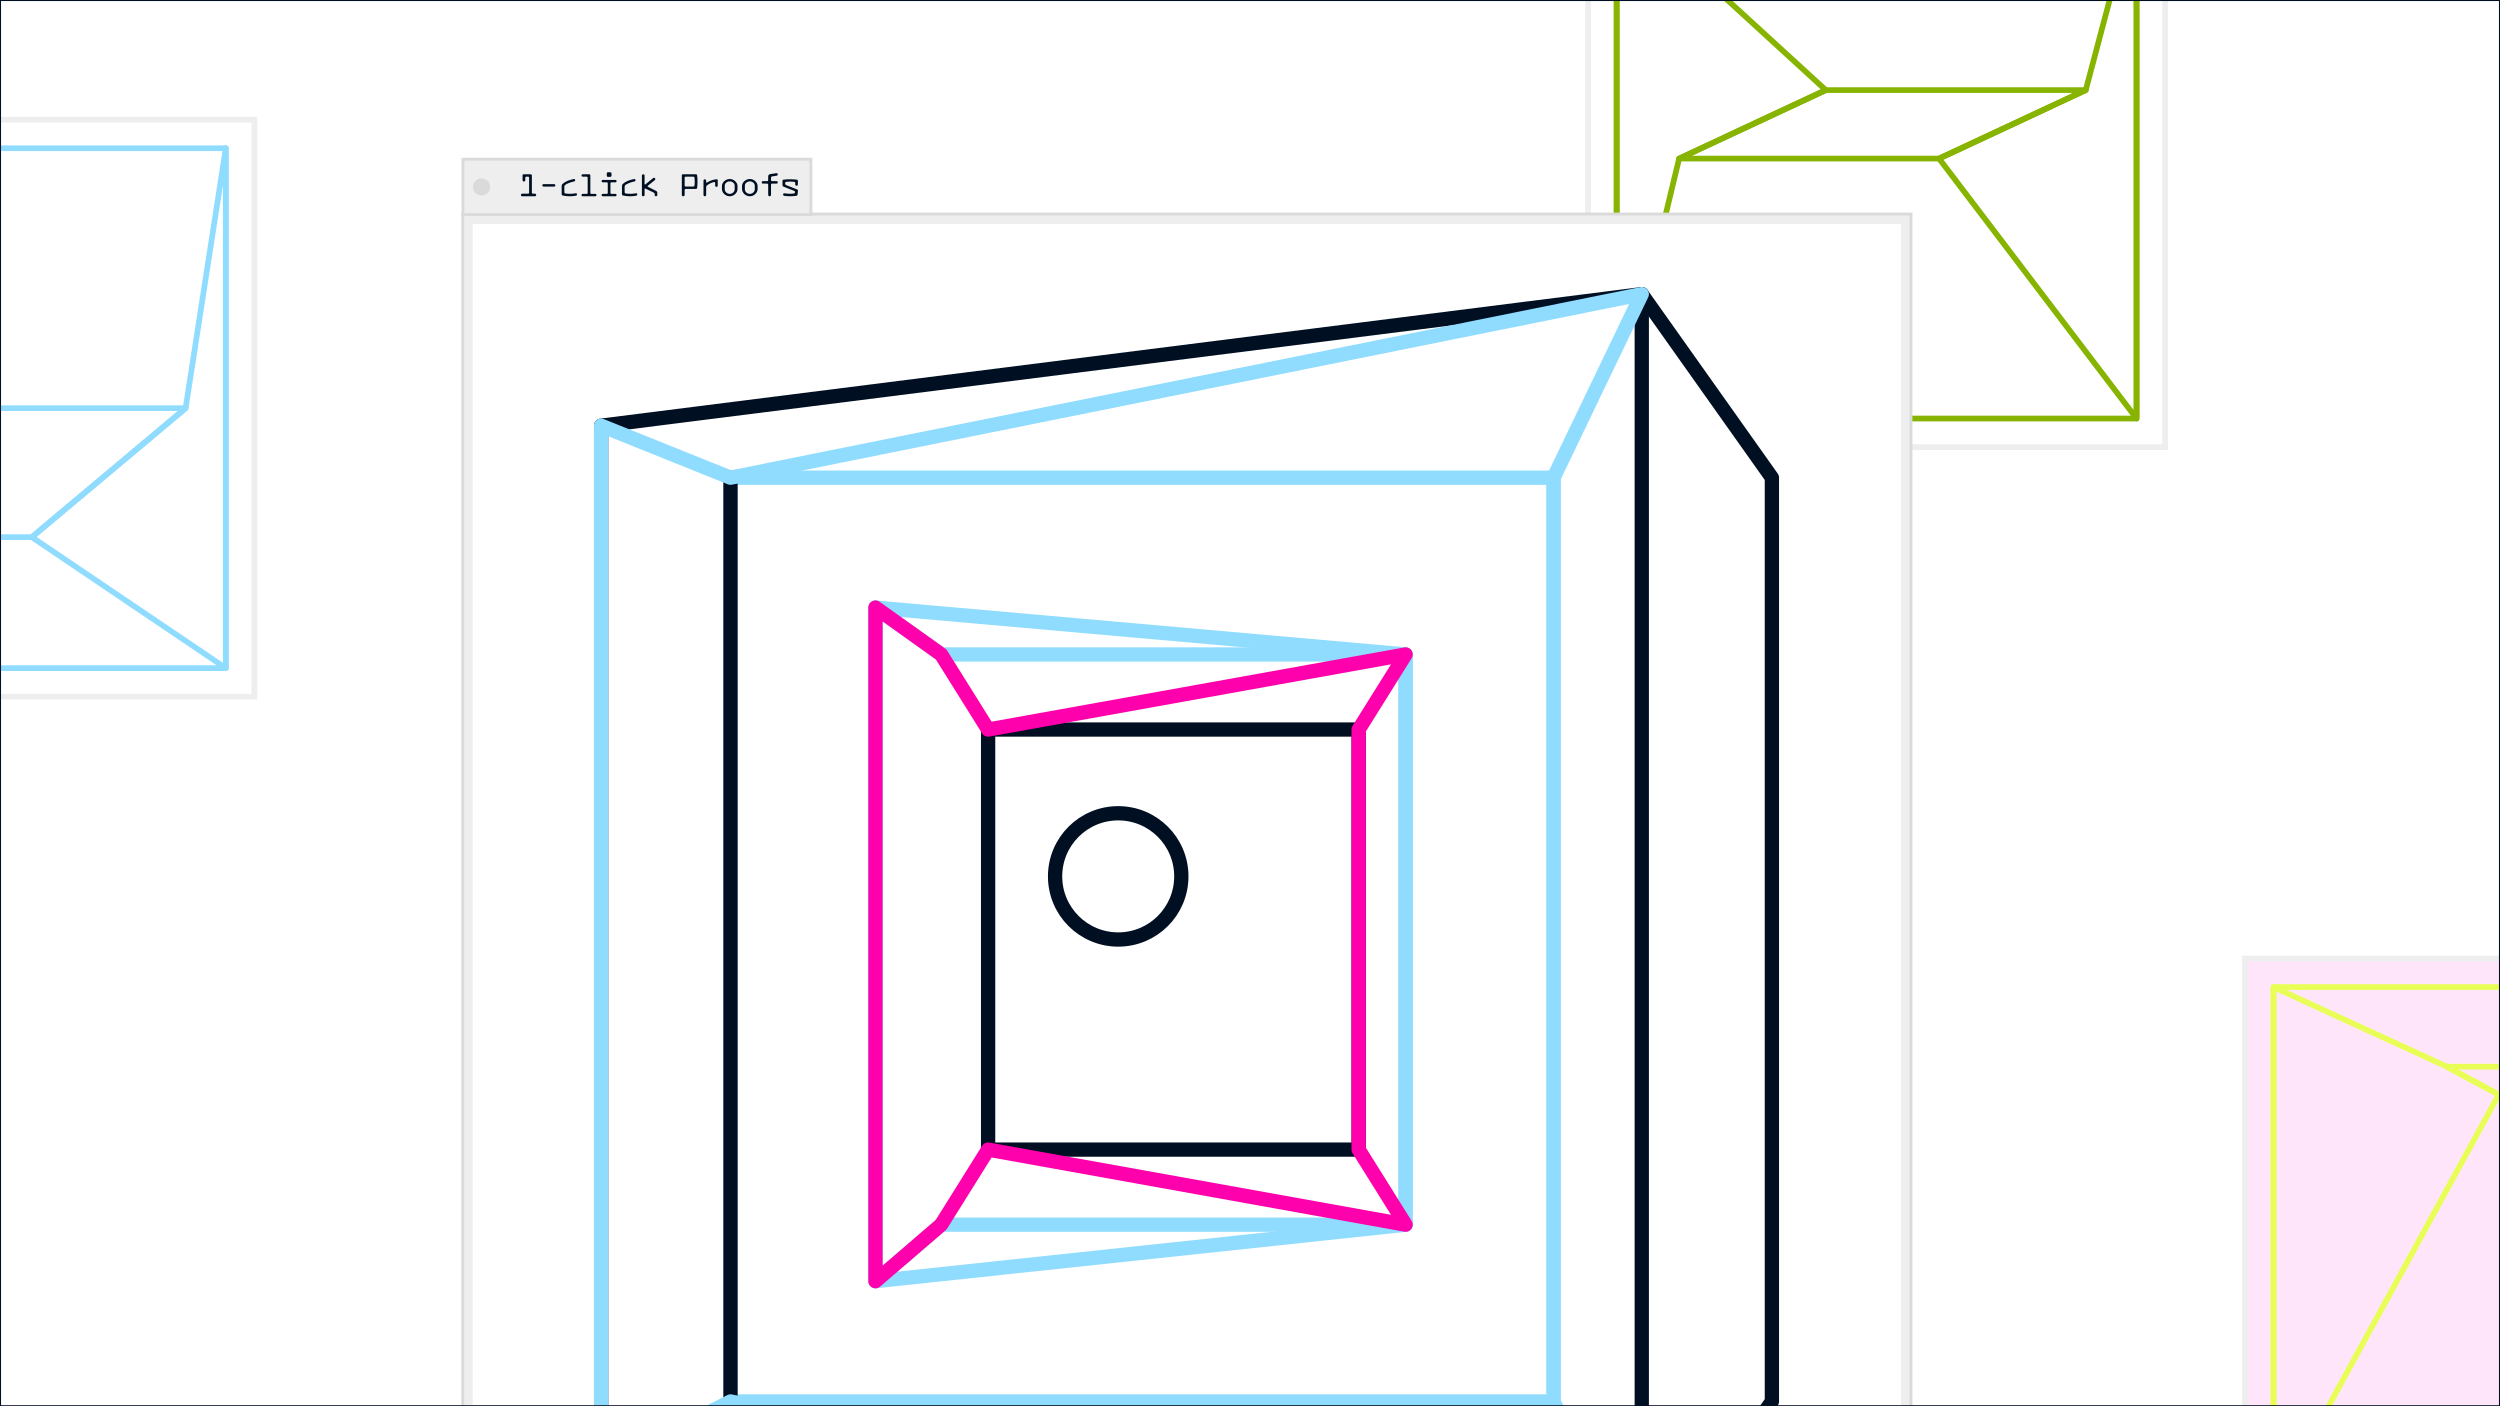 <svg width="2400" height="1350" viewBox="0 0 2400 1350" fill="none" xmlns="http://www.w3.org/2000/svg">
<rect x="0" y="0" width="2400" height="1350" fill="#333333" stroke="none"/>
<g clip-path="url(#clip0_861_6604)">
<rect width="2400" height="1350" fill="white"/>
<rect x="-309.742" y="114.873" width="553.948" height="553.948" fill="white"/>
<rect x="-309.742" y="114.873" width="553.948" height="553.948" stroke="#EEEEEE" stroke-width="5.485"/>
<path d="M-282.319 142.296V641.397H216.781V142.296H-282.319ZM-217.732 515.654V391.847H178.192L30.56 515.654H-217.732Z" stroke="#90DCFF" stroke-width="5.485" stroke-linejoin="round"/>
<path d="M216.783 142.296V641.397L30.561 515.654L178.194 391.847L216.783 142.296Z" stroke="#90DCFF" stroke-width="5.485" stroke-linejoin="round"/>
<rect x="1524.56" y="-124.742" width="553.948" height="553.948" fill="white"/>
<rect x="1524.56" y="-124.742" width="553.948" height="553.948" stroke="#EEEEEE" stroke-width="5.485"/>
<path d="M1551.98 -97.319V401.782H2051.08V-97.319H1551.98ZM1611.96 152.232L1752.76 86.49H2002.31L1861.51 152.232H1611.96Z" stroke="#86B400" stroke-width="5.485" stroke-linejoin="round"/>
<path d="M1551.98 -97.319L1752.76 86.49L1611.96 152.232L1551.98 401.782V-97.319Z" stroke="#86B400" stroke-width="5.485" stroke-linejoin="round"/>
<path d="M2051.08 -97.319V401.782L1861.51 152.232L2002.31 86.49L2051.08 -97.319Z" stroke="#86B400" stroke-width="5.485" stroke-linejoin="round"/>
<rect x="444.203" y="205.475" width="1390.35" height="1390.35" fill="#EEEEEE"/>
<rect x="444.203" y="205.475" width="1390.35" height="1390.35" stroke="#DADADA" stroke-width="2.742"/>
<rect width="1371.16" height="1371.16" transform="translate(453.802 215.073)" fill="white"/>
<path d="M1304.3 700.37H948.592V1103.61H1304.3V700.37Z" stroke="#010F22" stroke-width="13.712" stroke-linecap="round" stroke-linejoin="round"/>
<path d="M1491.44 458.586H701.279V1345.4H1491.44V458.586Z" stroke="#90DCFF" stroke-width="13.712" stroke-linecap="round" stroke-linejoin="round"/>
<path d="M1576.1 282.377L577.074 408.683L577.075 1408.96L1576.1 1521.6V282.377Z" stroke="#010F22" stroke-width="13.712" stroke-linecap="round" stroke-linejoin="round"/>
<path d="M1349.37 628.276L840.436 583.275V1229.94L1349.37 1175.7V628.276Z" stroke="#90DCFF" stroke-width="13.712" stroke-linecap="round" stroke-linejoin="round"/>
<path d="M1576.1 282.377L1701.01 458.586V1345.4L1576.1 1521.6" stroke="#010F22" stroke-width="13.712" stroke-linecap="round" stroke-linejoin="round"/>
<path d="M840.436 1229.94L903.514 1175.7H1349.37V628.276H903.514L840.436 583.275V1229.94Z" stroke="#90DCFF" stroke-width="13.712" stroke-linecap="round" stroke-linejoin="round"/>
<path d="M840.436 1229.94L903.514 1175.7L948.592 1103.61L1349.37 1175.7L1304.3 1103.61V700.371L1349.37 628.276L948.592 700.371L903.514 628.276L840.436 583.275V1229.94Z" stroke="#FE01AC" stroke-width="13.712" stroke-linecap="round" stroke-linejoin="round"/>
<path d="M701.279 458.586V1345.4" stroke="#010F22" stroke-width="13.712" stroke-linecap="round" stroke-linejoin="round"/>
<path d="M577.075 1408.96L701.279 1345.4L1576.1 1521.6L1491.44 1345.4V458.586L1576.1 282.377L701.279 458.586L577.074 408.683L577.075 1408.96Z" stroke="#90DCFF" stroke-width="13.712" stroke-linecap="round" stroke-linejoin="round"/>
<path d="M1073.48 901.94C1106.95 901.94 1134.08 874.808 1134.08 841.339C1134.08 807.87 1106.95 780.738 1073.48 780.738C1040.01 780.738 1012.88 807.87 1012.88 841.339C1012.88 874.808 1040.01 901.94 1073.48 901.94Z" stroke="#010F22" stroke-width="13.712" stroke-linecap="round" stroke-linejoin="round"/>
<rect x="444.448" y="152.825" width="334.073" height="53.196" fill="#EEEEEE"/>
<rect x="444.448" y="152.825" width="334.073" height="53.196" stroke="#DADADA" stroke-width="2.742"/>
<circle cx="462.274" cy="179.423" r="8.227" fill="#DADADA"/>
<path d="M511.649 185.95H513.519C514.213 185.95 514.726 186.463 514.726 187.187C514.726 187.911 514.213 188.423 513.519 188.423H501.302C500.609 188.423 500.096 187.911 500.096 187.187C500.096 186.463 500.609 185.95 501.302 185.95H506.883C507.547 185.95 507.939 185.558 507.939 184.894V170.656C507.939 169.992 507.547 169.6 506.883 169.6H505.345C504.681 169.6 504.289 169.992 504.289 170.656V172.918C504.289 173.703 503.776 174.246 502.992 174.246C502.207 174.246 501.664 173.703 501.664 172.918V168.363C501.664 167.7 502.057 167.307 502.72 167.307H509.326C510.111 167.307 510.593 167.79 510.593 168.574V184.894C510.593 185.558 510.985 185.95 511.649 185.95ZM521.834 176.749H531.91C532.604 176.749 533.116 177.262 533.116 177.956C533.116 178.65 532.604 179.163 531.91 179.163H521.834C521.141 179.163 520.628 178.65 520.628 177.956C520.628 177.262 521.141 176.749 521.834 176.749ZM541.763 179.163V184.502C541.763 185.165 542.155 185.618 542.789 185.739C546.137 186.251 549.335 186.161 552.623 185.558C553.286 185.407 553.829 185.799 553.92 186.463C554.01 187.156 553.588 187.73 552.955 187.88C548.852 188.665 544.297 188.604 540.225 187.699C539.591 187.549 539.199 187.066 539.199 186.402V178.469C539.199 177.805 539.471 177.141 539.923 176.659C542.367 174.336 546.439 172.677 550.813 171.862C551.507 171.742 552.05 172.134 552.17 172.828C552.261 173.522 551.839 174.095 551.175 174.215C547.887 174.879 544.78 175.995 542.608 177.473C542.065 177.865 541.763 178.499 541.763 179.163ZM567.785 186.131H571.496C572.159 186.131 572.642 186.613 572.642 187.277C572.642 187.941 572.159 188.423 571.496 188.423H559.399C558.736 188.423 558.253 187.941 558.253 187.277C558.253 186.613 558.736 186.131 559.399 186.131H563.11C563.773 186.131 564.166 185.739 564.166 185.075V170.656C564.166 169.992 563.773 169.6 563.11 169.6H559.399C558.736 169.6 558.253 169.117 558.253 168.454C558.253 167.79 558.736 167.307 559.399 167.307H565.674C566.338 167.307 566.73 167.7 566.73 168.363V185.075C566.73 185.739 567.122 186.131 567.785 186.131ZM582.526 166.342C582.586 165.769 582.948 165.407 583.521 165.347C584.366 165.286 585.15 165.286 586.025 165.347C586.568 165.407 586.96 165.769 587.02 166.342C587.081 167.187 587.081 167.971 587.02 168.846C586.96 169.389 586.568 169.781 586.025 169.811C585.15 169.902 584.366 169.902 583.521 169.811C582.948 169.781 582.586 169.389 582.526 168.846C582.465 167.971 582.465 167.187 582.526 166.342ZM587.081 186.131H590.791C591.455 186.131 591.937 186.613 591.937 187.277C591.937 187.941 591.455 188.423 590.791 188.423H578.695C578.031 188.423 577.548 187.941 577.548 187.277C577.548 186.613 578.031 186.131 578.695 186.131H582.405C583.069 186.131 583.461 185.739 583.461 185.075V176.086C583.461 175.422 583.069 175.03 582.405 175.03H578.695C578.031 175.03 577.548 174.547 577.548 173.884C577.548 173.22 578.031 172.737 578.695 172.737H590.791C591.455 172.737 591.937 173.22 591.937 173.884C591.937 174.547 591.455 175.03 590.791 175.03H587.081C586.417 175.03 586.025 175.422 586.025 176.086V185.075C586.025 185.739 586.417 186.131 587.081 186.131ZM599.649 179.163V184.502C599.649 185.165 600.041 185.618 600.675 185.739C604.023 186.251 607.221 186.161 610.509 185.558C611.172 185.407 611.715 185.799 611.806 186.463C611.896 187.156 611.474 187.73 610.841 187.88C606.738 188.665 602.183 188.604 598.111 187.699C597.477 187.549 597.085 187.066 597.085 186.402V178.469C597.085 177.805 597.357 177.141 597.809 176.659C600.252 174.336 604.325 172.677 608.699 171.862C609.393 171.742 609.936 172.134 610.056 172.828C610.147 173.522 609.724 174.095 609.061 174.215C605.773 174.879 602.666 175.995 600.494 177.473C599.951 177.865 599.649 178.499 599.649 179.163ZM627.723 184.954L619.759 181.123C619.156 180.852 618.794 181.063 618.794 181.727V187.126C618.794 187.88 618.281 188.423 617.527 188.423C616.773 188.423 616.23 187.88 616.23 187.126V168.605C616.23 167.85 616.742 167.307 617.497 167.307C618.251 167.307 618.794 167.85 618.794 168.605V176.568C618.794 177.232 619.125 177.353 619.699 176.9L626.908 171.048C627.511 170.535 628.296 170.565 628.809 171.108C629.321 171.681 629.231 172.436 628.628 172.918L622.052 178.227C621.539 178.65 621.599 179.072 622.172 179.374L629.895 183.295C630.588 183.657 631.011 184.351 631.011 185.135V187.156C631.011 187.88 630.498 188.423 629.744 188.423C629.02 188.423 628.477 187.88 628.477 187.156V186.161C628.477 185.618 628.205 185.196 627.723 184.954ZM668.063 181.395H658.319C657.656 181.395 657.264 181.787 657.264 182.451V187.066C657.264 187.85 656.721 188.423 655.906 188.423C655.122 188.423 654.549 187.85 654.549 187.066V168.363C654.549 167.7 654.941 167.307 655.605 167.307H668.063C668.726 167.307 669.179 167.7 669.239 168.363C669.722 172.345 669.722 176.357 669.239 180.339C669.179 181.003 668.726 181.395 668.063 181.395ZM657.264 170.656V178.046C657.264 178.71 657.656 179.102 658.319 179.102H665.529C666.193 179.102 666.645 178.71 666.736 178.046C667.037 175.573 667.037 173.129 666.736 170.656C666.645 169.992 666.193 169.6 665.529 169.6H658.319C657.656 169.6 657.264 169.992 657.264 170.656ZM678.761 177.926C678.218 178.318 677.916 178.951 677.916 179.615V187.126C677.916 187.88 677.404 188.423 676.649 188.423C675.895 188.423 675.352 187.88 675.352 187.126V173.431C675.352 172.677 675.865 172.134 676.619 172.134C677.373 172.134 677.916 172.677 677.916 173.431V174.728C677.916 175.392 678.248 175.573 678.791 175.211C680.873 173.884 684.07 172.375 687.961 172.074C688.625 172.043 689.017 172.405 689.017 173.069V178.167C689.017 178.891 688.535 179.404 687.811 179.404C687.087 179.404 686.574 178.891 686.574 178.167V175.633C686.574 174.97 686.182 174.638 685.548 174.758C682.924 175.301 680.722 176.448 678.761 177.926ZM700.53 188.423C696.458 188.423 693.049 184.984 693.049 181.485V178.589C693.049 175.09 696.608 171.832 700.53 171.832C704.451 171.832 708.011 175.09 708.011 178.589V181.485C708.011 184.984 704.602 188.423 700.53 188.423ZM700.53 186.131C703.064 186.131 705.296 184.08 705.296 181.757V178.167C705.296 175.995 703.064 174.125 700.53 174.125C697.996 174.125 695.764 175.995 695.764 178.167V181.757C695.764 184.08 697.996 186.131 700.53 186.131ZM719.825 188.423C715.753 188.423 712.344 184.984 712.344 181.485V178.589C712.344 175.09 715.904 171.832 719.825 171.832C723.747 171.832 727.306 175.09 727.306 178.589V181.485C727.306 184.984 723.898 188.423 719.825 188.423ZM719.825 186.131C722.359 186.131 724.591 184.08 724.591 181.757V178.167C724.591 175.995 722.359 174.125 719.825 174.125C717.291 174.125 715.059 175.995 715.059 178.167V181.757C715.059 184.08 717.291 186.131 719.825 186.131ZM745.546 176.267H741.232C740.568 176.267 740.176 176.659 740.176 177.322V187.066C740.176 187.85 739.633 188.423 738.819 188.423C738.035 188.423 737.461 187.85 737.461 187.066V177.322C737.461 176.659 737.069 176.267 736.406 176.267H732.394C731.73 176.267 731.247 175.784 731.247 175.09C731.247 174.396 731.73 173.914 732.394 173.914H736.406C737.069 173.914 737.461 173.522 737.461 172.858V169.359C737.461 168.152 738.155 167.338 739.332 167.157L745.304 166.252C745.998 166.161 746.571 166.584 746.662 167.277C746.783 167.971 746.33 168.574 745.636 168.665L741.232 169.389C740.568 169.479 740.176 169.932 740.176 170.596V172.858C740.176 173.522 740.568 173.914 741.232 173.914H745.546C746.209 173.914 746.692 174.396 746.692 175.09C746.692 175.784 746.209 176.267 745.546 176.267ZM766.018 183.265L765.656 186.764C765.565 187.428 765.143 187.88 764.479 187.971C760.678 188.514 756.666 188.574 752.835 188.001C752.141 187.88 751.689 187.277 751.779 186.583C751.9 185.889 752.473 185.467 753.077 185.558C755.972 186.01 758.989 186.161 761.975 185.769C762.639 185.678 763.091 185.226 763.212 184.562L763.182 184.683C763.303 184.019 763.001 183.476 762.367 183.235L752.172 179.163C751.538 178.921 751.176 178.378 751.176 177.715V173.642C751.176 172.979 751.568 172.526 752.232 172.466C756.455 171.953 760.678 171.953 764.901 172.466C765.565 172.526 765.957 172.979 765.957 173.642V177.051C765.957 177.805 765.444 178.318 764.72 178.318C763.996 178.318 763.453 177.805 763.453 177.051V175.814C763.453 175.151 763.061 174.698 762.428 174.577C759.954 174.215 757.36 174.215 754.796 174.577C754.132 174.698 753.74 175.151 753.74 175.814V176.267C753.74 176.93 754.102 177.473 754.736 177.715L765.143 181.817C765.776 182.058 766.108 182.601 766.018 183.265Z" fill="#010F22"/>
<rect x="2155.17" y="920.152" width="553.948" height="553.948" fill="#FFE5F9"/>
<rect x="2155.17" y="920.152" width="553.948" height="553.948" stroke="#EEEEEE" stroke-width="5.485"/>
<path d="M2182.59 947.575V1446.68H2681.69V947.575H2182.59ZM2398.78 1050.86L2348.96 1024.02H2598.51L2648.33 1050.86H2398.78Z" stroke="#E8FE56" stroke-width="5.485" stroke-linejoin="round"/>
<path d="M2182.59 947.575L2348.96 1024.02L2398.78 1050.86L2182.59 1446.68V947.575Z" stroke="#E8FE56" stroke-width="5.485" stroke-linejoin="round"/>
</g>
<rect x="0.5" y="0.5" width="2399" height="1349" stroke="#010F22"/>
<defs>
<clipPath id="clip0_861_6604">
<rect width="2400" height="1350" fill="white"/>
</clipPath>
</defs>
</svg>
